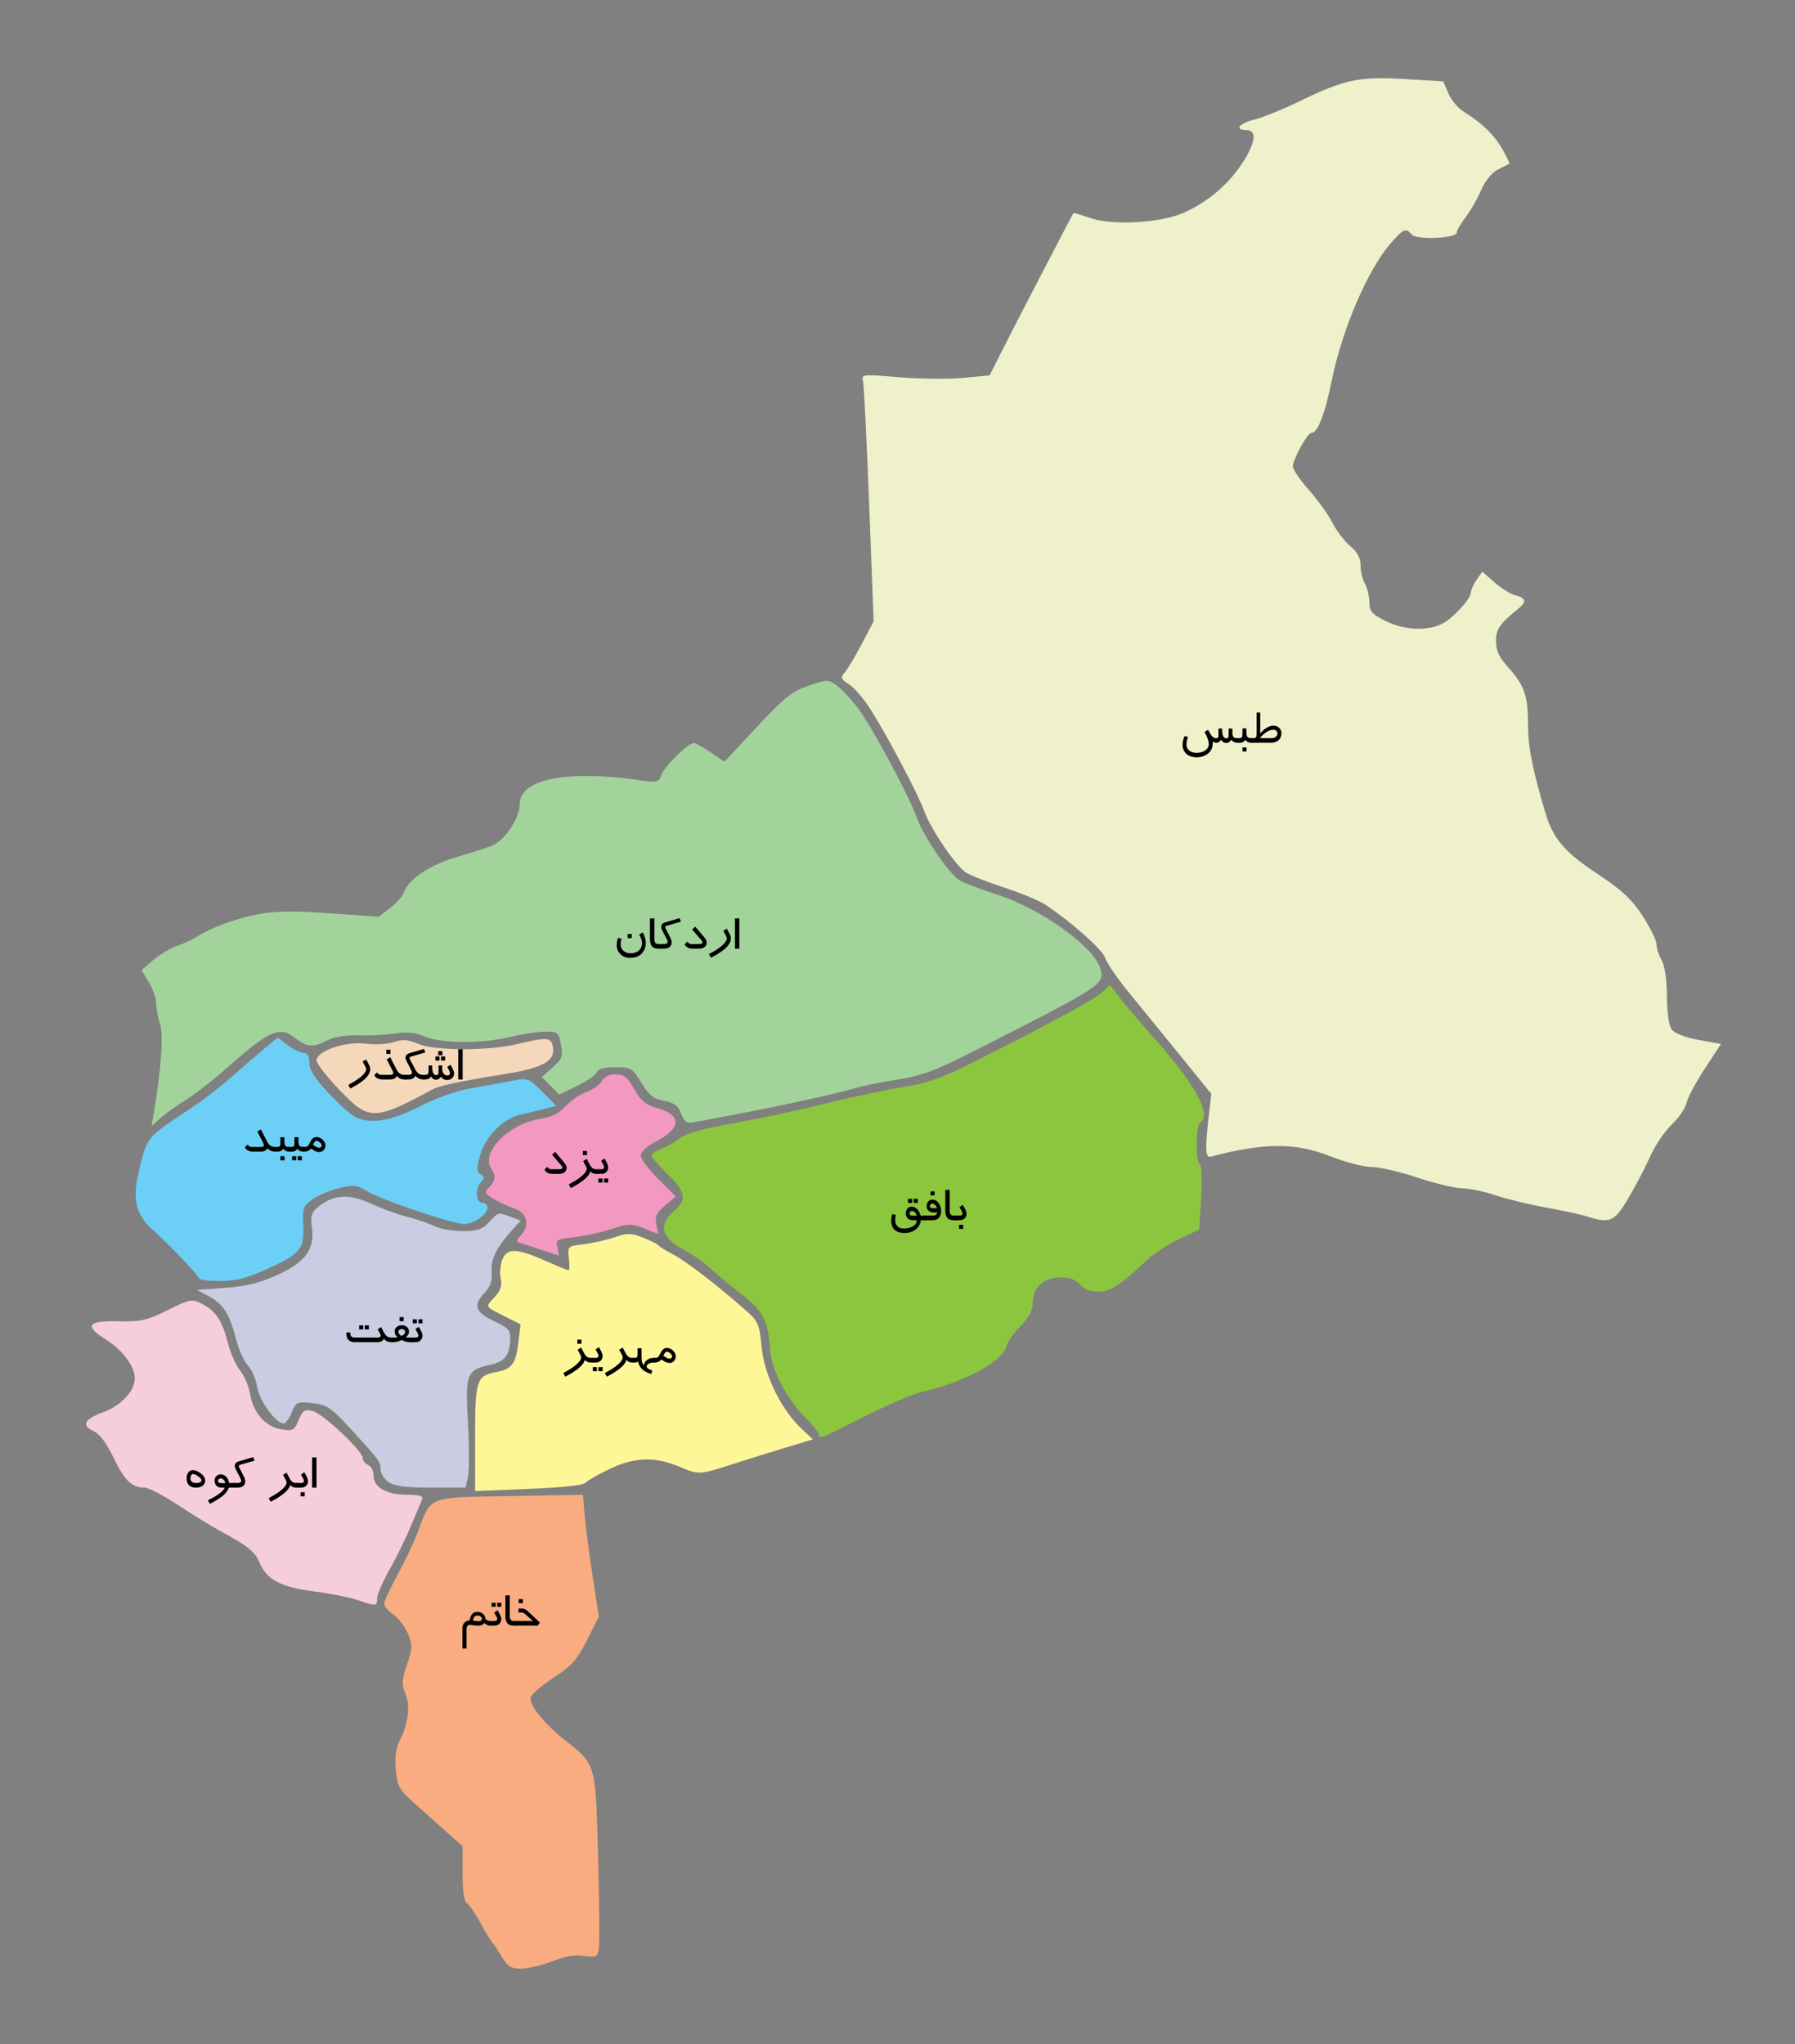 <?xml version="1.0" encoding="utf-8"?>
<!-- Generator: Adobe Illustrator 16.2.0, SVG Export Plug-In . SVG Version: 6.00 Build 0)  -->
<!DOCTYPE svg PUBLIC "-//W3C//DTD SVG 1.1//EN" "http://www.w3.org/Graphics/SVG/1.1/DTD/svg11.dtd">
<svg version="1.1"
	 id="svg2" xmlns:rdf="http://www.w3.org/1999/02/22-rdf-syntax-ns#" xmlns:cc="http://creativecommons.org/ns#" xmlns:dc="http://purl.org/dc/elements/1.1/"
	 xmlns="http://www.w3.org/2000/svg" xmlns:xlink="http://www.w3.org/1999/xlink" x="0px" y="0px" width="403px" height="459px"
	 viewBox="94.138 24.445 403 459" enable-background="new 94.138 24.445 403 459" xml:space="preserve">
<rect x="94.138" y="24.445" width="403" height="459" fill="#808080" stroke="none"/>
<g id="layer1">
	<path id="path3367" fill="#EFF1CA" d="M450.4,297.56c-1.32-0.419-5.46-1.315-9.2-1.992c-3.739-0.677-8.858-1.923-11.374-2.77
		c-2.517-0.847-5.841-1.54-7.388-1.54c-1.548,0-6.064-1.08-10.037-2.4c-3.974-1.32-8.649-2.4-10.392-2.4s-5.886-1.08-9.209-2.4
		c-7.765-3.085-14.872-3.063-26.8,0.083c-1.28,0.337-1.355-1.708-0.37-10.083l0.472-4l-6.809-8.4
		c-3.745-4.62-8.994-11.061-11.664-14.313c-2.67-3.251-5.064-6.75-5.322-7.775c-0.429-1.709-7.719-8.198-13.506-12.022
		c-1.32-0.872-5.46-2.588-9.2-3.813c-3.74-1.225-7.596-2.733-8.568-3.351c-2.297-1.458-8.003-9.877-9.424-13.905
		c-1.272-3.608-8.296-16.888-12.106-22.892c-1.421-2.238-3.54-4.696-4.709-5.462c-1.893-1.24-2-1.541-0.973-2.73
		c0.634-0.736,2.347-3.61,3.806-6.388l2.651-5.05l-1-26.15c-0.55-14.382-1.17-26.877-1.379-27.765
		c-0.369-1.576-0.173-1.598,8.021-0.902c4.619,0.393,11.1,0.46,14.401,0.151l6.003-0.563l3.086-6.135
		c2.824-5.614,15.44-29.915,15.73-30.3c0.068-0.091,1.73,0.394,3.693,1.077c5.033,1.751,15.874,1.159,21.031-1.15
		c5.384-2.409,9.764-6.072,12.988-10.86c3.156-4.686,3.605-7.703,1.148-7.703c-2.844,0-1.697-1.514,1.801-2.378
		c1.869-0.462,6.46-2.326,10.199-4.142c10.022-4.866,13.288-5.554,23.494-4.946l8.693,0.517l1.11,2.659
		c0.611,1.462,2.1,3.28,3.307,4.04c4.295,2.702,7.021,5.324,8.814,8.48c1.001,1.76,1.721,3.25,1.601,3.311
		c-0.121,0.062-1.26,0.638-2.531,1.281c-1.422,0.718-2.88,2.494-3.787,4.61c-0.812,1.893-2.381,4.629-3.488,6.081
		c-1.106,1.451-2.013,3.021-2.013,3.489c0,1.315-9.016,1.717-10.088,0.449c-1.342-1.587-1.917-1.332-4.936,2.194
		c-5.036,5.883-10.69,19.1-13.001,30.39c-1.612,7.88-3.199,11.966-4.646,11.966c-0.865,0-4.129,5.914-4.129,7.482
		c0,0.695,1.617,3.085,3.594,5.311s4.351,5.529,5.274,7.341c0.925,1.812,2.728,4.175,4.007,5.251
		c1.607,1.353,2.325,2.691,2.325,4.338c0,1.31,0.441,3.168,0.98,4.129c0.539,0.961,0.989,2.828,1,4.147
		c0.017,2.032,0.567,2.676,3.589,4.2c4.126,2.081,9.459,2.343,12.775,0.628c2.529-1.308,6.455-5.633,6.455-7.112
		c0-0.528,0.569-1.773,1.265-2.765l1.264-1.805l2.751,2.415c1.513,1.328,3.644,2.639,4.735,2.913c2.298,0.577,2.51,1.438,0.71,2.894
		c-4.296,3.472-5.124,4.667-5.124,7.393c0,2.109,0.708,3.618,2.767,5.896c3.648,4.039,4.434,6.341,4.434,13.009
		c0,4.846,0.995,9.871,3.887,19.623c1.7,5.733,4.364,8.874,11.552,13.618c5.584,3.686,7.779,5.713,10.235,9.451
		c1.719,2.618,3.139,5.498,3.154,6.4c0.016,0.903,0.543,2.541,1.172,3.641c0.704,1.233,1.154,4.32,1.171,8.047
		c0.018,3.69,0.438,6.607,1.08,7.485c0.646,0.883,2.983,1.791,6.059,2.353l5.007,0.915l-3.616,5.499
		c-1.989,3.024-3.832,6.48-4.096,7.679c-0.264,1.199-1.768,3.405-3.342,4.901c-1.575,1.497-3.744,4.701-4.82,7.121
		s-3.281,6.644-4.899,9.386c-3.155,5.345-4.124,5.771-9.344,4.115L450.4,297.56z"/>
	<g>
		<path d="M372.207,191.213h-0.322c-0.25,0-0.496-0.061-0.738-0.183c-0.258-0.13-0.443-0.299-0.557-0.508
			c-0.277,0.488-0.65,0.732-1.119,0.732c-0.543,0-0.938-0.244-1.184-0.732c-0.254,0.461-0.59,0.691-1.008,0.691
			c-0.309,0-0.592-0.084-0.85-0.252c0,0.793-0.113,1.396-0.34,1.811c-0.297,0.547-0.758,0.975-1.383,1.283
			c-0.574,0.289-1.191,0.434-1.852,0.434c-1.055,0-1.871-0.287-2.449-0.861c-0.508-0.504-0.762-1.143-0.762-1.916
			c0-0.699,0.152-1.371,0.457-2.016l0.756,0.229c-0.223,0.656-0.334,1.199-0.334,1.629c0,0.711,0.277,1.234,0.832,1.57
			c0.402,0.242,0.881,0.363,1.436,0.363c0.695,0,1.303-0.158,1.822-0.475c0.609-0.371,0.914-0.885,0.914-1.541
			c0-0.098-0.012-0.213-0.035-0.346c-0.129-0.727-0.436-1.504-0.92-2.332l0.779-0.492c0.355,0.639,0.588,1.033,0.697,1.182
			c0.352,0.478,0.697,0.717,1.037,0.717c0.23,0,0.391-0.04,0.48-0.121s0.135-0.235,0.135-0.462v-1.591h0.844v0.452
			c0,1.164,0.32,1.745,0.961,1.745c0.316,0,0.475-0.203,0.475-0.609v-1.588h0.85v0.981c0,0.78,0.303,1.169,0.908,1.169h0.469
			V191.213z"/>
		<path d="M375.365,191.213h-0.311c-0.609,0-1.045-0.225-1.307-0.674c-0.27,0.449-0.674,0.674-1.213,0.674h-0.645v-1.043h0.408
			c0.361,0,0.591-0.076,0.688-0.229c0.065-0.105,0.099-0.344,0.099-0.715v-1.242h0.902v0.963c0,0.501,0.093,0.838,0.276,1.011
			c0.153,0.141,0.434,0.211,0.842,0.211h0.259V191.213z M374.012,193.17h-0.926v-0.92h0.926V193.17z"/>
		<path d="M381.834,189.047c0,0.724-0.248,1.281-0.744,1.672c-0.418,0.329-0.922,0.493-1.512,0.493l-4.523-0.006v-1.031h0.574
			c0.266,0,0.445-0.09,0.539-0.27c0.066-0.129,0.1-0.342,0.1-0.639v-4.833h0.809v4.693c0.355-0.434,0.758-0.807,1.207-1.119
			c0.617-0.43,1.205-0.645,1.764-0.645c0.488,0,0.904,0.159,1.248,0.476C381.655,188.164,381.834,188.566,381.834,189.047z
			 M380.938,189.112c0-0.25-0.091-0.451-0.272-0.599c-0.182-0.149-0.399-0.224-0.653-0.224c-0.926,0-1.939,0.629-3.041,1.887h2.689
			c0.43,0,0.762-0.124,0.996-0.37C380.844,189.605,380.938,189.375,380.938,189.112z"/>
	</g>
	<path id="path3365" fill="#F6CDDB" d="M174.4,383.696c-1.76-0.599-6.199-1.478-9.864-1.953c-7.398-0.96-10.538-2.625-12.11-6.422
		c-1.019-2.458-2.741-3.852-8.676-7.024c-1.898-1.015-6.179-3.643-9.512-5.84s-6.754-3.996-7.602-3.996
		c-2.878,0-4.558-1.606-6.974-6.668c-1.579-3.309-3.132-5.38-4.5-6.003c-2.813-1.282-2.141-2.667,2.047-4.215
		c4.106-1.519,7.19-4.794,7.19-7.635c0-2.721-2.682-6.332-6.486-8.733c-4.919-3.105-4.165-4.254,2.687-4.09
		c5.1,0.123,6.447-0.179,11.162-2.498c5.154-2.536,5.456-2.589,7.792-1.381c3.06,1.582,4.483,3.759,5.772,8.823
		c0.56,2.2,1.789,4.957,2.731,6.125c0.942,1.169,1.94,3.509,2.218,5.2c0.698,4.254,3.472,7.421,6.992,7.983
		c2.643,0.422,2.951,0.258,3.921-2.082c0.904-2.184,1.344-2.469,3.132-2.033c2.334,0.569,11.279,8.98,11.279,10.605
		c0,0.578,0.539,1.257,1.199,1.511s1.2,1.302,1.2,2.33c0,2.67,2.893,4.36,7.464,4.36c2.827,0,3.786,0.276,3.467,1
		c-0.242,0.55-1.361,3.217-2.488,5.928c-1.126,2.71-3.307,7.155-4.845,9.877c-1.539,2.722-2.798,5.634-2.798,6.472
		C178.799,385.117,178.619,385.132,174.4,383.696L174.4,383.696z"/>
	<g>
		<path d="M140.209,356.854c0,0.556-0.229,0.976-0.686,1.262c-0.371,0.231-0.826,0.346-1.365,0.346
			c-1.414,0-2.121-0.706-2.121-2.118c0-0.462,0.111-0.867,0.334-1.215c0.258-0.399,0.605-0.599,1.043-0.599
			c0.539,0,1.127,0.237,1.764,0.71C139.865,355.752,140.209,356.29,140.209,356.854z M139.365,356.819
			c0-0.278-0.26-0.589-0.779-0.934c-0.48-0.321-0.848-0.482-1.102-0.482c-0.199,0-0.355,0.12-0.469,0.358
			c-0.09,0.192-0.135,0.399-0.135,0.623c0,0.345,0.123,0.609,0.369,0.793c0.219,0.165,0.506,0.247,0.861,0.247
			C138.948,357.424,139.365,357.223,139.365,356.819z"/>
		<path d="M146.912,358.461h-1.395c-0.332,1.186-1.75,2.393-4.254,3.621l-0.457-0.783c2.055-0.969,3.328-1.916,3.82-2.838h-0.697
			c-0.516,0-0.914-0.141-1.195-0.423c-0.281-0.283-0.422-0.683-0.422-1.2c0-0.376,0.138-0.698,0.413-0.965s0.603-0.4,0.981-0.4
			s0.74,0.141,1.084,0.423c0.434,0.356,0.693,0.866,0.779,1.528h1.342V358.461z M144.692,357.448
			c-0.012-0.308-0.141-0.571-0.387-0.788c-0.207-0.186-0.404-0.278-0.592-0.278c-0.152,0-0.291,0.045-0.416,0.136
			c-0.141,0.099-0.211,0.221-0.211,0.367c0,0.375,0.225,0.563,0.674,0.563H144.692z"/>
		<path d="M151.294,352.395l-3.163,0.917c-0.258,0.074-0.387,0.175-0.387,0.303c0,0.093,0.057,0.247,0.169,0.46l0.981,1.929
			c0.206,0.408,0.308,0.739,0.308,0.993c0,0.976-0.592,1.463-1.775,1.463h-0.826v-1.037h0.873c0.547,0,0.82-0.157,0.82-0.47
			c0-0.172-0.076-0.405-0.229-0.698l-1.031-1.99c-0.121-0.234-0.182-0.455-0.182-0.662c0-0.516,0.309-0.865,0.926-1.049l3.188-0.943
			L151.294,352.395z"/>
		<path d="M161.11,358.461h-0.527c-0.527,0-0.959-0.201-1.295-0.604c-0.039,0.238-0.156,0.502-0.352,0.791
			c-0.617,0.918-1.961,1.916-4.031,2.994l-0.439-0.82c1.922-1.019,3.17-1.947,3.744-2.782c0.172-0.25,0.258-0.482,0.258-0.697
			c0-0.211-0.067-0.436-0.202-0.674l-0.594-1.074l0.801-0.503l0.686,1.313c0.352,0.68,0.844,1.02,1.477,1.02h0.475V358.461z"/>
		<path d="M163.295,356.987c0,0.372-0.113,0.695-0.34,0.969c-0.281,0.336-0.684,0.505-1.207,0.505h-0.949v-1.037h0.932
			c0.438,0,0.656-0.161,0.656-0.482c0-0.133-0.048-0.284-0.145-0.453l-0.537-0.957l0.758-0.534c0.305,0.551,0.492,0.902,0.563,1.055
			C163.205,356.441,163.295,356.752,163.295,356.987z M162.551,360.418h-0.926v-0.92h0.926V360.418z"/>
		<path d="M165.199,358.461h-0.984v-6.791h0.984V358.461z"/>
	</g>
	<path id="path3363" fill="#FEF798" d="M200.8,347.368c0-13.102,0.291-14.011,4.748-14.847c3.519-0.66,4.408-1.858,4.982-6.709
		l0.476-4.016l-3.503-1.767c-4.573-2.308-4.453-2.083-2.333-4.339c1.396-1.484,1.729-2.535,1.373-4.314
		c-0.259-1.294-0.04-3.263,0.485-4.376c1.141-2.417,3.305-2.255,10.068,0.75c2.363,1.05,4.473,1.91,4.688,1.91
		s0.249-1.219,0.074-2.709c-0.313-2.678-0.274-2.714,3.329-3.141c2.004-0.237,5.121-0.94,6.927-1.563
		c2.867-0.988,3.677-0.977,6.385,0.084c1.705,0.668,3.281,1.461,3.501,1.762c0.22,0.301,1.728,1.226,3.35,2.056
		c2.771,1.419,10.295,7.236,16.504,12.761c2.489,2.215,2.806,2.985,3.279,8c0.591,6.257,4.416,14.084,8.957,18.328l2.544,2.378
		l-6.316,1.921c-3.475,1.057-7.938,2.444-9.917,3.084c-9.506,3.07-9.149,3.039-13.621,1.181c-5.682-2.361-10.114-2.232-15.762,0.458
		c-2.539,1.21-4.978,2.607-5.417,3.104c-0.489,0.553-5.465,1.09-12.801,1.382l-12,0.478V347.368L200.8,347.368z"/>
	<g>
		<path d="M227.249,330.372h-0.527c-0.527,0-0.959-0.201-1.295-0.604c-0.039,0.238-0.156,0.502-0.352,0.791
			c-0.617,0.918-1.961,1.916-4.031,2.994l-0.439-0.82c1.922-1.019,3.17-1.947,3.744-2.782c0.172-0.25,0.258-0.482,0.258-0.697
			c0-0.211-0.067-0.436-0.202-0.674l-0.594-1.074l0.801-0.503l0.686,1.313c0.352,0.68,0.844,1.02,1.477,1.02h0.475V330.372z
			 M224.683,326.147h-0.932v-0.926h0.932V326.147z"/>
		<path d="M229.429,328.898c0,0.372-0.113,0.695-0.338,0.969c-0.28,0.336-0.68,0.505-1.201,0.505h-0.945v-1.037h0.925
			c0.434,0,0.651-0.161,0.651-0.482c0-0.133-0.044-0.284-0.133-0.453l-0.537-0.957l0.758-0.534c0.305,0.551,0.492,0.902,0.563,1.055
			C229.343,328.352,229.429,328.663,229.429,328.898z M228.163,332.329h-0.926v-0.926h0.926V332.329z M229.429,332.329h-0.926
			v-0.926h0.926V332.329z"/>
		<path d="M236.577,330.372h-0.527c-0.527,0-0.959-0.201-1.295-0.604c-0.039,0.238-0.156,0.502-0.352,0.791
			c-0.617,0.918-1.961,1.916-4.031,2.994l-0.439-0.82c1.922-1.019,3.17-1.947,3.744-2.782c0.172-0.25,0.258-0.482,0.258-0.697
			c0-0.211-0.067-0.436-0.202-0.674l-0.594-1.074l0.801-0.503l0.686,1.313c0.352,0.68,0.844,1.02,1.477,1.02h0.475V330.372z"/>
		<path d="M241.189,330.372h-0.299c-0.344,0-0.67,0.066-0.979,0.199c-0.398,0.171-0.598,0.407-0.598,0.708
			c0,0.3,0.428,0.596,1.283,0.889l-0.234,0.789c-0.789-0.262-1.375-0.537-1.758-0.826c-0.637-0.48-1.047-1.152-1.23-2.016
			c-0.125,0.172-0.352,0.258-0.68,0.258h-0.434v-1.037h0.434c0.254,0,0.422-0.096,0.504-0.288c0.051-0.117,0.076-0.325,0.076-0.623
			v-1.257h0.896v2.021c0,0.91,0.178,1.502,0.533,1.775c0.023-0.385,0.219-0.741,0.586-1.068c0.422-0.374,0.947-0.561,1.576-0.561
			h0.322V330.372z"/>
		<path d="M245.771,329.505c-0.27,0.641-0.699,0.961-1.289,0.961c-0.34,0-0.676-0.084-1.008-0.252
			c-0.039-0.02-0.32-0.191-0.844-0.516c-0.41,0.449-0.869,0.674-1.377,0.674h-0.381v-1.037h0.422c0.301,0,0.549-0.125,0.744-0.376
			c0.047-0.059,0.195-0.329,0.445-0.811c0.367-0.705,0.82-1.058,1.359-1.058c0.492,0,0.951,0.195,1.377,0.586
			c0.434,0.402,0.65,0.846,0.65,1.33C245.87,329.179,245.837,329.345,245.771,329.505z M245.038,329.013
			c0-0.25-0.168-0.51-0.504-0.779c-0.242-0.195-0.469-0.293-0.68-0.293c-0.145,0-0.287,0.088-0.428,0.264
			c-0.063,0.078-0.184,0.281-0.363,0.609c0.602,0.465,1.059,0.697,1.371,0.697c0.16,0,0.297-0.043,0.41-0.129
			C244.974,329.288,245.038,329.165,245.038,329.013z"/>
	</g>
	<path id="path3361" fill="#F5D8BA" d="M170.304,269.128c-2.806-2.933-5.101-5.903-5.099-6.6c0.005-2.108,6.625-4.349,11.097-3.756
		c2.097,0.278,4.918,0.121,6.269-0.35c1.914-0.667,3.113-0.581,5.441,0.392c3.825,1.598,15.832,1.615,22.39,0.031
		c6.233-1.505,7.339-1.474,7.777,0.216c0.899,3.47-1.71,5.078-10.577,6.516c-10.596,1.718-14.764,2.605-16.4,3.491
		C178.179,276.112,176.989,276.115,170.304,269.128L170.304,269.128z"/>
	<g>
		<path d="M177.03,263.614c0.152,0.289,0.229,0.592,0.229,0.908c0,0.441-0.15,0.887-0.451,1.336c-0.621,0.93-1.965,1.93-4.031,3
			l-0.439-0.82c1.91-1.012,3.158-1.942,3.744-2.79c0.172-0.25,0.258-0.482,0.258-0.697c0-0.211-0.065-0.436-0.197-0.674
			l-0.598-1.072l0.801-0.491L177.03,263.614z"/>
		<path d="M185.256,266.813h-0.316c-0.723,0-1.293-0.27-1.711-0.809c-0.191,0.539-0.705,0.809-1.541,0.809h-1.746
			c-0.363,0-0.703-0.078-1.02-0.235c-0.352-0.172-0.602-0.412-0.75-0.717l0.574-0.612c0.305,0.352,0.617,0.527,0.938,0.527h2.027
			c0.488,0,0.732-0.142,0.732-0.425c0-0.11-0.046-0.258-0.14-0.443l-1.335-2.597l0.783-0.502l1.342,2.637
			c0.234,0.463,0.482,0.792,0.744,0.989c0.297,0.228,0.688,0.341,1.172,0.341h0.246V266.813z M181.799,261.071h-0.932v-0.926h0.932
			V261.071z"/>
		<path d="M189.632,260.747l-3.163,0.917c-0.258,0.074-0.387,0.173-0.387,0.298c0,0.102,0.055,0.257,0.164,0.468l0.995,1.917
			c0.316,0.612,0.646,1.02,0.991,1.223c0.23,0.138,0.545,0.206,0.944,0.206h0.281v1.037h-0.422c-0.289,0-0.591-0.08-0.905-0.239
			c-0.314-0.16-0.552-0.357-0.712-0.593c-0.25,0.555-0.801,0.832-1.652,0.832h-0.826v-1.037h0.873c0.547,0,0.82-0.157,0.82-0.47
			c0-0.172-0.076-0.405-0.229-0.698l-1.031-1.99c-0.125-0.242-0.188-0.467-0.188-0.674c0-0.508,0.311-0.854,0.932-1.037l3.188-0.943
			L189.632,260.747z"/>
		<path d="M196.096,265.407c0,0.449-0.147,0.815-0.442,1.099s-0.667,0.425-1.116,0.425c-0.648,0-1.107-0.244-1.377-0.732
			c-0.32,0.445-0.664,0.668-1.031,0.668c-0.57,0-0.979-0.242-1.225-0.727c-0.156,0.276-0.361,0.463-0.615,0.562
			c-0.191,0.075-0.465,0.112-0.82,0.112h-0.311v-1.037h0.422c0.297,0,0.504-0.068,0.621-0.206c0.105-0.125,0.158-0.341,0.158-0.646
			v-1.251h0.82v0.504c0.012,1.113,0.336,1.67,0.973,1.67c0.195,0,0.324-0.107,0.387-0.322c0.039-0.137,0.059-0.422,0.059-0.855
			v-0.996h0.826v0.762c0,0.391,0.086,0.723,0.258,0.996c0.207,0.32,0.494,0.48,0.861,0.48c0.418,0,0.627-0.174,0.627-0.521
			c0-0.223-0.207-0.684-0.621-1.383l0.732-0.51C195.824,264.454,196.096,265.091,196.096,265.407z M192.815,262.565h-0.926v-0.926
			h0.926V262.565z M193.453,261.376h-0.926v-0.926h0.926V261.376z M194.086,262.565h-0.932v-0.926h0.932V262.565z"/>
		<path d="M198.006,266.813h-0.984v-6.791h0.984V266.813z"/>
	</g>
	<path id="path3359" fill="#CACCE1" d="M181.376,357.216c-0.979-0.685-1.778-1.945-1.778-2.8c0-1.736-0.374-2.24-7.001-9.435
		c-4.153-4.51-5.086-5.126-8.305-5.489c-3.455-0.389-3.675-0.292-4.657,2.081c-0.566,1.369-1.383,2.489-1.813,2.489
		c-1.751,0-5.455-5.111-5.951-8.211c-0.284-1.777-1.208-3.923-2.054-4.769s-2.069-3.581-2.719-6.079
		c-1.469-5.645-2.8-7.718-6.108-9.518l-2.592-1.41l6.399-0.482c4.739-0.357,7.789-1.123,11.751-2.951
		c6.264-2.891,8.281-5.729,7.612-10.712c-0.348-2.594-0.1-3.317,1.594-4.649c3.365-2.647,6.807-2.831,11.596-0.618
		c2.336,1.079,6.047,2.431,8.247,3.004c2.2,0.574,4.973,1.527,6.16,2.119c1.188,0.591,3.996,1.075,6.238,1.075
		c3.322,0,4.422-0.371,5.932-2c2.124-2.291,2.047-2.273,4.941-1.173l2.176,0.827l-1.978,2.173c-3.438,3.778-4.792,6.572-4.549,9.392
		c0.165,1.916-0.285,3.253-1.544,4.594c-2.699,2.873-2.234,4.338,2.023,6.372c3.451,1.649,3.789,2.057,3.68,4.438
		c-0.153,3.327-1.332,4.735-4.535,5.416c-5.231,1.111-5.579,2.017-4.952,12.9c0.309,5.356,0.318,10.847,0.021,12.2l-0.54,2.461
		h-7.759C185.186,358.461,182.689,358.135,181.376,357.216L181.376,357.216z"/>
	<g>
		<path d="M182.42,325.799h-0.527c-0.668,0-1.186-0.258-1.553-0.773c-0.266,0.516-0.723,0.773-1.371,0.773h-5.355
			c-0.512,0-0.923-0.167-1.233-0.5c-0.311-0.333-0.466-0.758-0.466-1.275v-0.417h0.873v0.2c0,0.636,0.305,0.954,0.914,0.954h5.174
			c0.484,0,0.727-0.14,0.727-0.418c0-0.142-0.064-0.328-0.194-0.56l-0.485-0.874l0.761-0.503l0.527,0.99
			c0.234,0.443,0.443,0.753,0.627,0.93c0.301,0.291,0.66,0.436,1.078,0.436h0.504V325.799z M175.694,322.946h-0.926v-0.92h0.926
			V322.946z M176.959,322.946h-0.926v-0.92h0.926V322.946z"/>
		<path d="M186.815,325.799h-0.668c-0.367,0-0.744-0.059-1.131-0.178c-0.336-0.103-0.568-0.213-0.697-0.332
			c-0.16,0.119-0.406,0.229-0.738,0.332c-0.383,0.119-0.746,0.178-1.09,0.178h-0.387v-1.037h0.475c0.348,0,0.619-0.031,0.814-0.094
			c-0.441-0.333-0.662-0.783-0.662-1.351c0-0.407,0.182-0.736,0.545-0.986c0.32-0.228,0.691-0.341,1.113-0.341
			c0.41,0,0.77,0.127,1.078,0.382c0.328,0.27,0.492,0.606,0.492,1.01c0,0.536-0.242,0.965-0.727,1.286
			c0.125,0.063,0.305,0.094,0.539,0.094h1.043V325.799z M185.092,323.479c0-0.184-0.075-0.334-0.226-0.451s-0.321-0.176-0.513-0.176
			c-0.199,0-0.369,0.049-0.51,0.146c-0.164,0.113-0.246,0.264-0.246,0.451c0,0.199,0.069,0.39,0.208,0.571s0.306,0.304,0.501,0.366
			c0.195-0.063,0.371-0.178,0.527-0.346C185.006,323.858,185.092,323.67,185.092,323.479z M184.77,321.094h-0.926v-0.926h0.926
			V321.094z"/>
		<path d="M188.989,324.325c0,0.372-0.113,0.695-0.34,0.969c-0.281,0.336-0.684,0.505-1.207,0.505h-0.949v-1.037h0.932
			c0.438,0,0.656-0.161,0.656-0.482c0-0.133-0.048-0.284-0.145-0.453l-0.537-0.957l0.758-0.534c0.305,0.551,0.492,0.902,0.563,1.055
			C188.899,323.779,188.989,324.09,188.989,324.325z M187.735,321.581h-0.932v-0.92h0.932V321.581z M188.989,321.581h-0.908v-0.92
			h0.908V321.581z"/>
	</g>
	<path id="path3357" fill="#F399C1" d="M215.6,305.048c-1.979-0.672-4.099-1.356-4.709-1.521c-0.891-0.238-0.838-0.596,0.265-1.814
		c2.024-2.237,1.307-4.971-1.556-5.92c-1.319-0.438-3.409-1.41-4.645-2.161c-2.03-1.235-2.126-1.483-1-2.609
		c1.467-1.467,1.556-2.479,0.384-4.37c-2.207-3.559,4.177-9.945,10.958-10.962c2.625-0.394,4.329-1.233,5.823-2.87
		c1.162-1.272,3.283-2.721,4.713-3.219c1.431-0.499,2.966-1.588,3.411-2.422c0.51-0.951,1.673-1.516,3.124-1.516
		c1.882,0,2.657,0.62,4.172,3.336c1.443,2.589,2.557,3.53,4.974,4.202c5.892,1.636,5.717,4.585-0.461,7.736
		c-1.798,0.917-3.054,2.139-3.054,2.972c0,0.777,1.771,3.158,3.936,5.29l3.936,3.876l-2.409,2.027
		c-1.921,1.617-2.319,2.469-1.971,4.215l0.438,2.188l-3.164-1.243c-2.898-1.139-3.518-1.127-7.364,0.136
		c-2.31,0.758-6.084,1.583-8.388,1.832c-3.919,0.424-4.157,0.574-3.713,2.342c0.261,1.04,0.345,1.846,0.188,1.793
		C219.328,306.314,217.579,305.721,215.6,305.048L215.6,305.048z"/>
	<g>
		<path d="M221.348,286.584c0,0.49-0.172,0.857-0.516,1.104c-0.301,0.22-0.705,0.329-1.213,0.329h-1.523
			c-0.746,0-1.318-0.313-1.717-0.941l0.627-0.629c0.191,0.241,0.352,0.393,0.48,0.456c0.105,0.052,0.277,0.077,0.516,0.077h1.676
			c0.488,0,0.732-0.131,0.732-0.394c0-0.114-0.115-0.302-0.344-0.564l-1.978-2.299l0.687-0.658l1.963,2.326
			C221.145,285.874,221.348,286.271,221.348,286.584z"/>
		<path d="M228.497,288.017h-0.527c-0.527,0-0.959-0.201-1.295-0.604c-0.039,0.238-0.156,0.502-0.352,0.791
			c-0.617,0.918-1.961,1.916-4.031,2.994l-0.439-0.82c1.922-1.019,3.17-1.947,3.744-2.782c0.172-0.25,0.258-0.482,0.258-0.697
			c0-0.211-0.067-0.436-0.202-0.674l-0.594-1.074l0.801-0.503l0.686,1.313c0.352,0.68,0.844,1.02,1.477,1.02h0.475V288.017z
			 M225.93,283.792h-0.932v-0.926h0.932V283.792z"/>
		<path d="M230.677,286.543c0,0.372-0.113,0.695-0.338,0.969c-0.28,0.336-0.68,0.505-1.201,0.505h-0.945v-1.037h0.925
			c0.434,0,0.651-0.161,0.651-0.482c0-0.133-0.044-0.284-0.133-0.453l-0.537-0.957l0.758-0.534c0.305,0.551,0.492,0.902,0.563,1.055
			C230.591,285.997,230.677,286.308,230.677,286.543z M229.411,289.974h-0.926v-0.926h0.926V289.974z M230.677,289.974h-0.926
			v-0.926h0.926V289.974z"/>
	</g>
	<path id="path3355" fill="#6CCFF6" d="M138.784,311.464c-0.018-0.655-6.135-7.071-10.662-11.183
		c-3.45-3.134-4.256-6.564-2.906-12.383c1.938-8.354,1.528-7.85,11.983-14.762c2.42-1.6,6.278-4.566,8.573-6.59
		c2.296-2.025,5.642-4.908,7.436-6.406l3.262-2.724l2.332,1.724c1.283,0.949,2.887,1.725,3.565,1.725
		c0.813,0,1.231,0.754,1.231,2.218c0,1.575,1.219,3.515,4.2,6.689c2.311,2.459,4.986,4.881,5.947,5.382
		c3.433,1.789,8.104,1.068,14.531-2.243c3.544-1.826,8.311-3.534,11.322-4.056c2.859-0.496,6.983-1.248,9.164-1.67
		c3.94-0.763,3.983-0.749,7.124,2.392l3.159,3.16l-3.124,0.784c-1.718,0.432-4.023,0.988-5.124,1.237
		c-3.634,0.823-7.689,4.941-8.812,8.947c-0.875,3.126-0.862,3.82,0.08,4.402c0.891,0.551,0.916,0.894,0.125,1.685
		c-1.407,1.407-1.263,4.673,0.206,4.673c0.66,0,1.2,0.52,1.2,1.155c0,1.51-3.091,3.645-5.276,3.645
		c-2.556,0-18.661-5.431-21.73-7.328c-2.378-1.47-3.057-1.545-6.371-0.711c-2.04,0.514-4.719,1.653-5.954,2.532
		c-2.029,1.445-2.227,2.004-2.057,5.829c0.238,5.359-0.592,6.362-8.096,9.782c-4.572,2.084-6.982,2.696-10.615,2.696
		C140.914,312.063,138.792,311.793,138.784,311.464L138.784,311.464z"/>
	<g>
		<path d="M156.207,283.017h-0.316c-0.723,0-1.293-0.27-1.711-0.809c-0.191,0.539-0.705,0.809-1.541,0.809h-1.746
			c-0.363,0-0.703-0.078-1.02-0.235c-0.352-0.172-0.602-0.412-0.75-0.717l0.574-0.612c0.305,0.352,0.617,0.527,0.938,0.527h2.027
			c0.488,0,0.732-0.142,0.732-0.425c0-0.11-0.046-0.258-0.14-0.443l-1.335-2.597l0.783-0.502l1.342,2.637
			c0.234,0.463,0.482,0.792,0.744,0.989c0.297,0.228,0.688,0.341,1.172,0.341h0.246V283.017z"/>
		<path d="M159.371,283.017h-0.311c-0.609,0-1.045-0.225-1.307-0.674c-0.27,0.449-0.674,0.674-1.213,0.674h-0.645v-1.043h0.408
			c0.361,0,0.591-0.076,0.688-0.229c0.066-0.105,0.099-0.344,0.099-0.715v-1.242h0.902v0.963c0,0.501,0.092,0.838,0.276,1.011
			c0.153,0.141,0.434,0.211,0.842,0.211h0.259V283.017z M158.018,284.974h-0.926v-0.92h0.926V284.974z"/>
		<path d="M162.524,283.017h-0.311c-0.609,0-1.045-0.225-1.307-0.674c-0.27,0.449-0.674,0.674-1.213,0.674h-0.645v-1.043h0.41
			c0.363,0,0.594-0.076,0.691-0.229c0.066-0.105,0.1-0.344,0.1-0.715v-1.242h0.902v0.963c0,0.501,0.092,0.838,0.275,1.011
			c0.152,0.141,0.432,0.211,0.838,0.211h0.258V283.017z M160.643,284.974h-0.932v-0.926h0.932V284.974z M161.903,284.974h-0.926
			v-0.926h0.926V284.974z"/>
		<path d="M167.106,282.15c-0.27,0.641-0.699,0.961-1.289,0.961c-0.34,0-0.676-0.084-1.008-0.252
			c-0.039-0.02-0.32-0.191-0.844-0.516c-0.41,0.449-0.869,0.674-1.377,0.674h-0.381v-1.037h0.422c0.301,0,0.549-0.125,0.744-0.376
			c0.047-0.059,0.195-0.329,0.445-0.811c0.367-0.705,0.82-1.058,1.359-1.058c0.492,0,0.951,0.195,1.377,0.586
			c0.434,0.402,0.65,0.846,0.65,1.33C167.205,281.824,167.172,281.99,167.106,282.15z M166.373,281.658
			c0-0.25-0.168-0.51-0.504-0.779c-0.242-0.195-0.469-0.293-0.68-0.293c-0.145,0-0.287,0.088-0.428,0.264
			c-0.063,0.078-0.184,0.281-0.363,0.609c0.602,0.465,1.059,0.697,1.371,0.697c0.16,0,0.297-0.043,0.41-0.129
			C166.309,281.933,166.373,281.81,166.373,281.658z"/>
	</g>
	<path id="path3353" fill="#F9AC80" d="M206.832,463.865c-0.848-1.432-1.872-2.98-2.275-3.445c-0.404-0.467-1.596-2.445-2.647-4.4
		c-1.053-1.955-2.363-3.844-2.913-4.195c-0.656-0.42-1-2.734-1-6.738v-6.098l-3.4-3.041c-1.869-1.672-5.156-4.604-7.303-6.516
		c-3.509-3.125-3.943-3.891-4.295-7.549c-0.269-2.794,0.009-4.875,0.882-6.626c1.959-3.927,2.42-7.727,1.273-10.496
		c-0.872-2.104-0.817-3.097,0.36-6.587c1.261-3.732,1.276-4.374,0.173-6.992c-0.668-1.586-2.131-3.484-3.252-4.219
		s-2.038-1.817-2.038-2.406s1.359-3.551,3.021-6.582s3.693-7.311,4.515-9.51c3.072-8.226,1.923-7.774,20.636-8.105l16.436-0.29
		l0.396,4.597c0.218,2.529,1.021,8.689,1.788,13.69l1.393,9.093l-2.691,5.307c-2.276,4.488-3.457,5.802-7.643,8.507
		c-2.723,1.76-4.973,3.76-5,4.445c-0.076,1.898,3.143,5.831,7.763,9.482c6.984,5.521,6.826,4.962,7.409,26.276
		c0.283,10.348,0.353,19.662,0.154,20.699c-0.321,1.68-0.679,1.836-3.269,1.424c-1.978-0.316-4.26,0.07-7.137,1.205
		c-2.327,0.918-5.482,1.668-7.012,1.668C208.865,466.464,208.1,466.005,206.832,463.865L206.832,463.865z"/>
	<g>
		<path d="M204.501,389.445h-0.334c-0.434,0-0.869-0.191-1.307-0.574c-0.293,0.395-0.785,0.592-1.477,0.592
			c-0.191,0-0.479-0.029-0.861-0.088s-0.67-0.088-0.861-0.088c-0.531,0-0.797,0.322-0.797,0.967v4.336h-0.908v-4.518
			c0-0.516,0.141-0.936,0.422-1.26c0.297-0.344,0.699-0.516,1.207-0.516c0.16-1.293,0.75-1.939,1.77-1.939
			c0.461,0,0.863,0.149,1.207,0.447c0.359,0.305,0.547,0.688,0.563,1.146c0.285,0.306,0.662,0.458,1.131,0.458h0.246V389.445z
			 M202.339,387.945c0-0.227-0.115-0.416-0.346-0.568c-0.203-0.137-0.424-0.205-0.662-0.205c-0.551,0-0.891,0.377-1.02,1.131
			c0.445,0.09,0.85,0.135,1.213,0.135C202.067,388.437,202.339,388.273,202.339,387.945z"/>
		<path d="M206.686,387.971c0,0.372-0.113,0.695-0.34,0.969c-0.281,0.336-0.684,0.505-1.207,0.505h-0.949v-1.037h0.932
			c0.438,0,0.656-0.161,0.656-0.482c0-0.133-0.048-0.284-0.145-0.453l-0.537-0.957l0.758-0.534c0.305,0.551,0.492,0.902,0.563,1.055
			C206.596,387.424,206.686,387.736,206.686,387.971z M205.432,385.226h-0.932v-0.92h0.932V385.226z M206.686,385.226h-0.908v-0.92
			h0.908V385.226z"/>
		<path d="M210.19,389.445h-0.82c-1.176,0-1.764-0.708-1.764-2.123v-4.674h0.984v4.593c0,0.391,0.057,0.672,0.17,0.844
			c0.141,0.215,0.395,0.323,0.762,0.323h0.668V389.445z"/>
		<path d="M215.352,388.764l-0.486,0.681h-4.986v-1.037h3.908l-1.693-1.499c-0.254-0.274-0.545-0.412-0.873-0.412h-0.668v-0.891
			h0.867c0.375,0,0.725,0.153,1.049,0.458L215.352,388.764z M211.526,384.417h-0.932v-0.926h0.932V384.417z"/>
	</g>
	<path id="path3351" fill="#A2D39B" d="M128.712,274.064c1.625-9.699,2.152-17.471,1.343-19.793
		c-0.469-1.345-0.854-3.382-0.855-4.526c-0.001-1.144-0.743-3.296-1.649-4.781l-1.646-2.7l2.649-2.268
		c1.457-1.247,3.91-2.691,5.45-3.21c1.539-0.519,3.699-1.555,4.8-2.302c1.1-0.748,3.8-1.984,6-2.749
		c7.642-2.655,11.809-3.053,23.333-2.232l11.006,0.784l2.599-1.982c1.43-1.09,2.811-2.648,3.068-3.462
		c0.915-2.881,5.749-6.148,11.7-7.909c3.241-0.958,6.857-2.119,8.035-2.579c2.873-1.122,6.259-6.161,6.259-9.315
		c0-5.768,10.771-7.826,27.788-5.311c3.065,0.453,3.458,0.317,4.122-1.432c0.735-1.933,5.96-7.033,7.205-7.033
		c0.363,0,2.058,0.948,3.765,2.106l3.104,2.106l7.235-7.771c6.155-6.611,7.888-7.996,11.607-9.278
		c4.219-1.453,4.442-1.455,6.372-0.064c1.1,0.793,3.26,3.102,4.8,5.131c3.048,4.015,11.527,19.827,13.246,24.701
		c1.384,3.922,7.108,12.345,9.385,13.81c0.974,0.626,4.829,2.112,8.569,3.303c9.546,3.04,21.35,11.392,23.068,16.323
		c1.309,3.754,1.123,3.878-28.042,18.699c-8.919,4.532-11.91,5.648-17.492,6.528c-3.704,0.583-7.994,1.458-9.534,1.944
		c-3.336,1.053-17.546,4.157-27.6,6.029c-3.96,0.737-7.936,1.484-8.835,1.66c-1.214,0.237-1.86-0.278-2.511-2.001
		c-0.677-1.795-1.549-2.447-3.848-2.878c-2.391-0.448-3.386-1.241-5.084-4.053c-2.008-3.324-2.294-3.496-5.831-3.496
		c-2.493,0-3.866,0.378-4.161,1.147c-0.242,0.631-2.24,2.009-4.441,3.063l-4.001,1.915l-1.954-1.954l-1.954-1.954l2.426-2.167
		c2.149-1.92,2.362-2.501,1.873-5.108c-0.518-2.763-0.731-2.94-3.516-2.929c-1.63,0.007-5.123,0.534-7.764,1.172
		c-6.471,1.563-15.435,1.538-19.243-0.054c-2.178-0.91-4.075-1.107-6.697-0.695c-2.013,0.316-5.7,0.503-8.194,0.416
		c-2.839-0.1-5.442,0.31-6.96,1.094c-3.195,1.652-4.636,1.582-7.087-0.346c-3.83-3.014-5.749-2.138-16.833,7.683
		c-2.318,2.054-5.919,4.804-8,6.109s-4.646,3.146-5.698,4.09l-1.913,1.717L128.712,274.064L128.712,274.064z"/>
	<g>
		<path d="M239.132,236.185c0,0.789-0.236,1.49-0.709,2.104c-0.629,0.82-1.564,1.23-2.807,1.23c-0.879,0-1.6-0.27-2.162-0.809
			c-0.574-0.551-0.861-1.264-0.861-2.139c0-0.438,0.098-0.955,0.293-1.553l0.809,0.211c-0.145,0.438-0.217,0.854-0.217,1.248
			c0,0.602,0.223,1.092,0.668,1.471c0.426,0.363,0.943,0.545,1.553,0.545c0.758,0,1.371-0.201,1.84-0.604
			c0.496-0.43,0.744-1.018,0.744-1.764c0-0.484-0.213-1.092-0.639-1.822l0.768-0.527
			C238.892,234.562,239.132,235.365,239.132,236.185z M235.98,235.078h-0.932v-0.926h0.932V235.078z"/>
		<path d="M242.648,237.445h-0.82c-1.176,0-1.764-0.708-1.764-2.123v-4.674h0.984v4.593c0,0.391,0.057,0.672,0.17,0.844
			c0.141,0.215,0.395,0.323,0.762,0.323h0.668V237.445z"/>
		<path d="M247.03,231.378l-3.163,0.917c-0.258,0.074-0.387,0.175-0.387,0.303c0,0.093,0.057,0.247,0.169,0.46l0.981,1.929
			c0.206,0.408,0.308,0.739,0.308,0.993c0,0.976-0.592,1.463-1.775,1.463h-0.826v-1.037h0.873c0.547,0,0.82-0.157,0.82-0.47
			c0-0.172-0.076-0.405-0.229-0.698l-1.031-1.99c-0.121-0.234-0.182-0.455-0.182-0.662c0-0.516,0.309-0.865,0.926-1.049l3.188-0.943
			L247.03,231.378z"/>
		<path d="M252.802,236.012c0,0.49-0.172,0.857-0.516,1.104c-0.301,0.22-0.705,0.329-1.213,0.329h-1.523
			c-0.746,0-1.318-0.313-1.717-0.941l0.627-0.629c0.191,0.241,0.352,0.393,0.48,0.456c0.105,0.052,0.277,0.077,0.516,0.077h1.676
			c0.488,0,0.732-0.131,0.732-0.394c0-0.114-0.115-0.302-0.344-0.564l-1.978-2.299l0.687-0.658l1.963,2.326
			C252.599,235.301,252.802,235.699,252.802,236.012z"/>
		<path d="M257.999,234.246c0.152,0.289,0.229,0.592,0.229,0.908c0,0.441-0.15,0.887-0.451,1.336c-0.621,0.93-1.965,1.93-4.031,3
			l-0.439-0.82c1.91-1.012,3.158-1.942,3.744-2.79c0.172-0.25,0.258-0.482,0.258-0.697c0-0.211-0.065-0.436-0.197-0.674
			l-0.598-1.072l0.801-0.491L257.999,234.246z"/>
		<path d="M260.132,237.445h-0.984v-6.791h0.984V237.445z"/>
	</g>
	<path id="path3349" fill="#8CC63E" d="M278,346.552c0-0.39-1.203-1.919-2.674-3.4c-4.669-4.7-7.962-10.991-8.318-15.891
		c-0.47-6.471-1.546-8.505-6.526-12.337c-2.47-1.9-5.622-4.513-7.007-5.806c-1.384-1.292-4.142-3.213-6.129-4.267
		c-4.688-2.487-5.417-5.516-2.014-8.379c3.121-2.626,2.855-4.301-1.333-8.412c-1.979-1.943-3.6-3.827-3.6-4.186
		c0-0.359,0.989-1.029,2.198-1.489c1.21-0.459,2.739-1.292,3.4-1.849c1.86-1.568,5.311-2.581,14.002-4.111
		c4.399-0.775,13.04-2.639,19.199-4.142c6.16-1.503,14.226-3.217,17.921-3.809c5.388-0.862,8.641-2.045,16.4-5.963
		c17.01-8.589,26.433-13.72,28.161-15.337l1.683-1.573l2.199,2.884c1.21,1.586,4.354,5.289,6.985,8.229
		c9.827,10.977,13.788,18.054,11.05,19.746c-0.994,0.615-1.066,8.968-0.081,9.333c0.396,0.147,0.53,3.514,0.3,7.488l-0.42,7.222
		l-4.5,2.131c-2.474,1.173-5.759,3.32-7.299,4.773c-5.92,5.585-8.19,7.052-10.918,7.052c-1.707,0-3.2-0.587-4.067-1.6
		c-0.921-1.076-2.359-1.6-4.393-1.6c-3.763,0-6.222,2.245-6.222,5.68c0,1.752-0.796,3.275-2.711,5.191
		c-1.491,1.491-2.928,3.576-3.193,4.632c-0.845,3.364-9.669,8.117-18.896,10.177c-1.98,0.442-7.829,2.945-12.998,5.562
		C278.2,347.566,277.999,347.646,278,346.552L278,346.552z"/>
	<g>
		<path d="M301.886,298.418h-1.014c-0.086,0.893-0.502,1.606-1.248,2.14c-0.684,0.491-1.49,0.737-2.42,0.737
			c-0.938,0-1.662-0.23-2.174-0.691c-0.531-0.477-0.797-1.18-0.797-2.109c0-0.477,0.074-0.959,0.223-1.447l0.814,0.17
			c-0.109,0.477-0.164,0.861-0.164,1.154c0,0.594,0.169,1.061,0.507,1.4s0.804,0.51,1.397,0.51c0.723,0,1.357-0.131,1.904-0.395
			c0.699-0.337,1.049-0.826,1.049-1.469h-0.85c-0.508,0-0.902-0.14-1.184-0.418s-0.422-0.674-0.422-1.185
			c0-0.373,0.117-0.703,0.352-0.99c0.246-0.302,0.551-0.454,0.914-0.454c0.512,0,0.961,0.215,1.348,0.646
			c0.34,0.379,0.57,0.84,0.691,1.381h1.072V298.418z M298.921,294.533h-0.926v-0.926h0.926V294.533z M299.976,297.398
			c-0.254-0.707-0.615-1.061-1.084-1.061c-0.16,0-0.294,0.058-0.401,0.173s-0.161,0.254-0.161,0.417
			c0,0.314,0.236,0.471,0.709,0.471H299.976z M300.187,294.533h-0.926v-0.926h0.926V294.533z"/>
		<path d="M305.431,296.376c0,0.618-0.156,1.107-0.469,1.466c-0.328,0.384-0.797,0.575-1.406,0.575h-2.063v-1.037h2.145
			c0.543,0,0.848-0.236,0.914-0.709h-0.838c-0.449,0-0.814-0.124-1.096-0.372s-0.426-0.595-0.434-1.04
			c-0.008-0.363,0.102-0.693,0.328-0.99c0.246-0.32,0.545-0.48,0.896-0.48c0.637,0,1.145,0.282,1.523,0.845
			C305.265,295.127,305.431,295.708,305.431,296.376z M304.529,295.723c-0.293-0.695-0.65-1.043-1.072-1.043
			c-0.164,0-0.3,0.057-0.407,0.17s-0.161,0.252-0.161,0.416c0,0.305,0.238,0.457,0.715,0.457H304.529z M303.972,292.857h-0.926
			v-0.92h0.926V292.857z"/>
		<path d="M308.952,298.418h-0.82c-1.176,0-1.764-0.708-1.764-2.123v-4.674h0.984v4.593c0,0.391,0.057,0.672,0.17,0.844
			c0.141,0.215,0.395,0.323,0.762,0.323h0.668V298.418z"/>
		<path d="M311.138,296.944c0,0.372-0.113,0.695-0.34,0.969c-0.281,0.336-0.684,0.505-1.207,0.505h-0.949v-1.037h0.932
			c0.438,0,0.656-0.161,0.656-0.482c0-0.133-0.049-0.284-0.145-0.453l-0.537-0.957l0.758-0.534c0.305,0.551,0.492,0.902,0.563,1.055
			C311.048,296.397,311.138,296.709,311.138,296.944z M310.394,300.375h-0.926v-0.92h0.926V300.375z"/>
	</g>
</g>
</svg>
